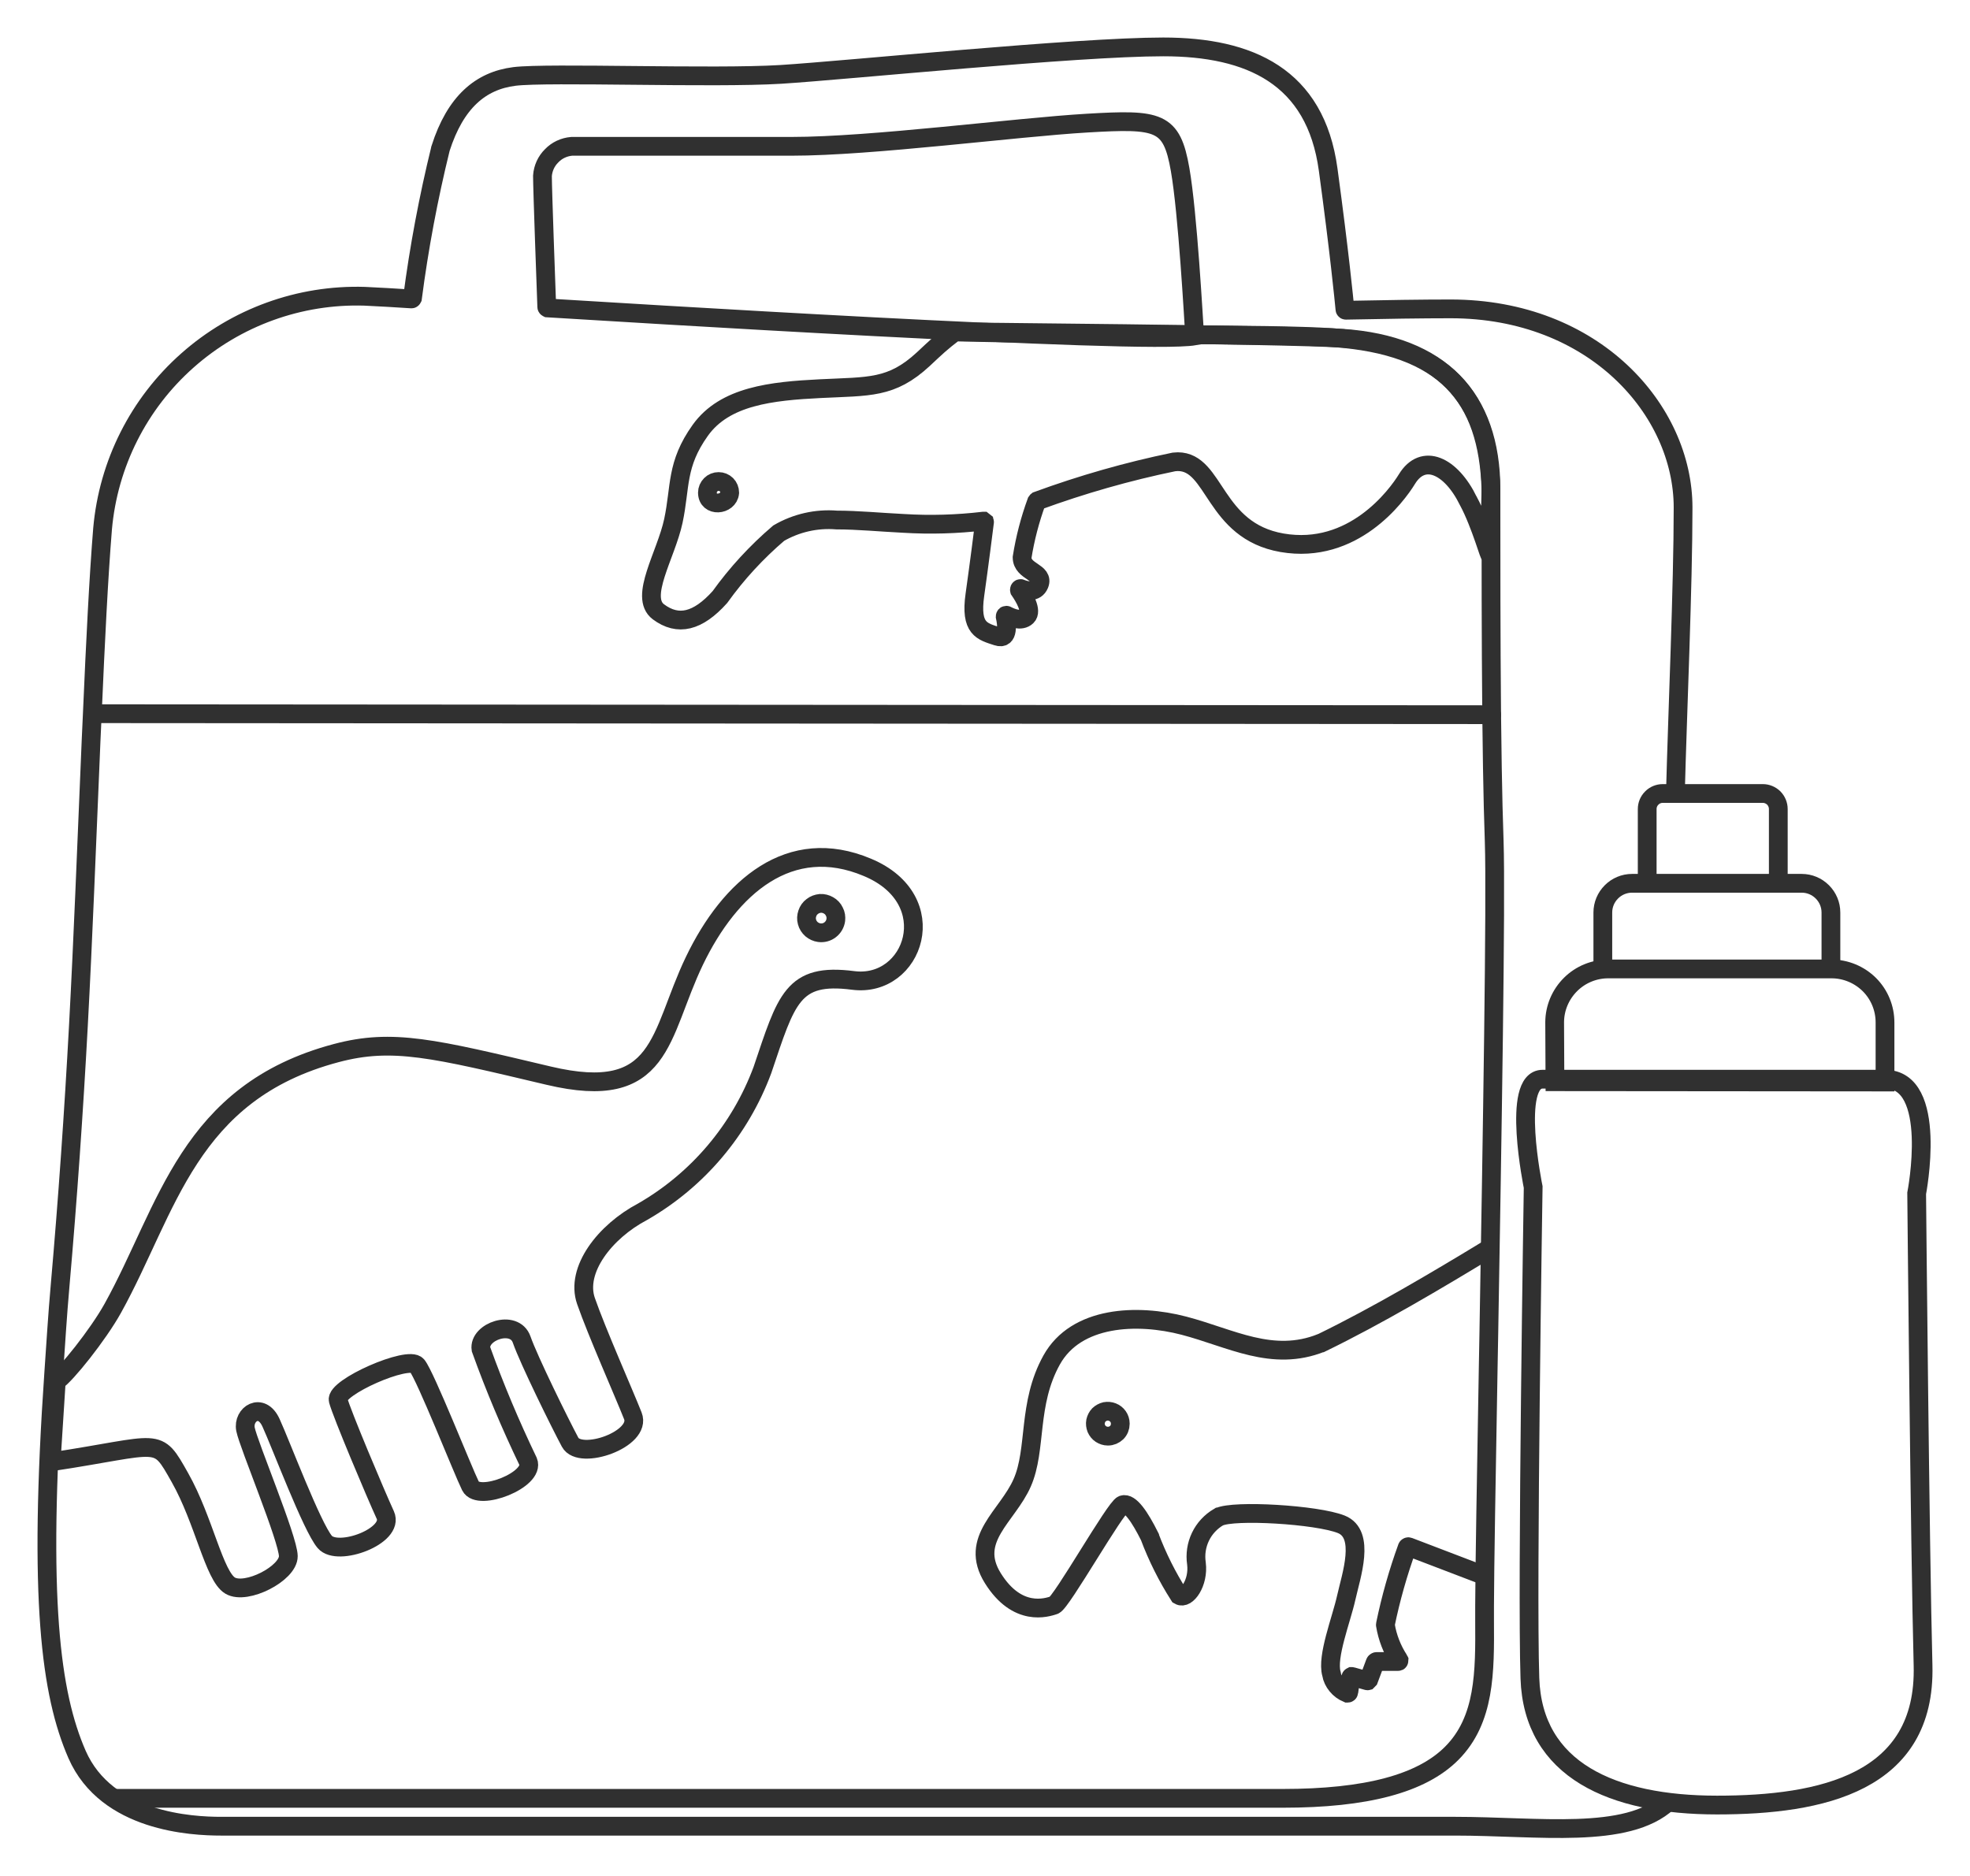 <svg width="42" height="40" viewBox="0 0 42 40" fill="none" xmlns="http://www.w3.org/2000/svg">
<g clip-path="url(#clip0_5_740)">
<path d="M35.719 16.919C35.764 15.195 35.883 12.505 35.883 10.822C35.883 8.747 33.992 6.586 30.927 6.586C30.327 6.586 29.564 6.597 28.695 6.615C28.688 6.615 28.684 6.614 28.68 6.609C28.676 6.605 28.674 6.601 28.674 6.597C28.655 6.401 28.557 5.387 28.316 3.615C28.046 1.63 26.646 1 24.8 1C22.954 1 18.093 1.495 16.648 1.586C15.203 1.675 11.688 1.541 10.967 1.63C10.247 1.721 9.709 2.175 9.392 3.166V3.167C9.134 4.217 8.934 5.281 8.794 6.355C8.792 6.359 8.79 6.366 8.786 6.368C8.784 6.372 8.778 6.374 8.774 6.374C8.432 6.351 8.101 6.333 7.773 6.317C6.386 6.274 5.034 6.765 3.996 7.686C2.956 8.606 2.31 9.89 2.187 11.273C2.103 12.306 2.035 13.671 1.968 15.22C1.95 15.605 1.933 15.979 1.917 16.388C1.845 18.062 1.775 19.947 1.671 21.881C1.573 23.698 1.444 25.558 1.282 27.406C1.223 28.069 1.188 28.675 1.147 29.254C0.812 34.101 1.08 36.117 1.642 37.408C2.273 38.852 4.098 38.939 4.708 38.939H31.017C32.802 38.939 34.682 39.229 35.558 38.426M11.675 6.566C11.671 6.564 11.665 6.562 11.663 6.558C11.659 6.556 11.657 6.55 11.657 6.546C11.642 6.134 11.565 4.037 11.565 3.75V3.749C11.577 3.586 11.646 3.435 11.762 3.321C11.874 3.204 12.026 3.134 12.187 3.12H16.873C18.584 3.12 21.649 2.715 23.179 2.625C24.71 2.535 24.98 2.58 25.16 3.615C25.323 4.545 25.447 6.817 25.47 7.163C24.34 7.357 12.979 6.644 11.675 6.566Z" stroke="#303030" stroke-width="0.4"/>
<path d="M31.773 26.608C30.637 27.299 29.37 28.051 28.174 28.633H28.171C27.127 29.051 26.239 28.528 25.242 28.267C24.245 28.006 22.944 28.058 22.421 28.998C21.899 29.938 22.108 30.898 21.794 31.614C21.481 32.332 20.645 32.815 21.168 33.652C21.69 34.487 22.317 34.278 22.474 34.226C22.63 34.174 23.779 32.137 23.936 32.085C24.093 32.032 24.302 32.346 24.51 32.761V32.763C24.675 33.2 24.884 33.618 25.135 34.013C25.137 34.014 25.14 34.017 25.142 34.019C25.298 34.112 25.56 33.751 25.508 33.338C25.479 33.143 25.508 32.946 25.593 32.768C25.676 32.593 25.814 32.445 25.982 32.346H25.985C26.298 32.189 28.075 32.294 28.596 32.502C29.119 32.711 28.805 33.6 28.701 34.069C28.596 34.539 28.283 35.321 28.386 35.688V35.691C28.402 35.781 28.442 35.866 28.502 35.938C28.561 36.011 28.637 36.066 28.722 36.102H28.735C28.736 36.102 28.741 36.102 28.744 36.099C28.746 36.096 28.751 36.095 28.751 36.092C28.753 36.09 28.756 36.085 28.756 36.083L28.8 35.764C28.8 35.762 28.8 35.758 28.803 35.755C28.805 35.753 28.808 35.75 28.81 35.75C28.812 35.747 28.815 35.747 28.817 35.746C28.82 35.746 28.825 35.746 28.826 35.747L29.148 35.838C29.152 35.84 29.159 35.84 29.166 35.838C29.171 35.834 29.175 35.828 29.178 35.824L29.318 35.449C29.32 35.444 29.326 35.437 29.33 35.435C29.337 35.43 29.341 35.427 29.349 35.427H29.805C29.807 35.427 29.812 35.427 29.817 35.425C29.82 35.423 29.824 35.418 29.824 35.415C29.826 35.41 29.829 35.406 29.829 35.404C29.826 35.398 29.826 35.394 29.824 35.392C29.677 35.166 29.579 34.912 29.536 34.648C29.535 34.647 29.535 34.641 29.536 34.639C29.651 34.081 29.807 33.53 30.002 32.993C30.004 32.989 30.009 32.984 30.014 32.982C30.018 32.98 30.026 32.977 30.033 32.98L31.671 33.606M23.884 30.361C23.884 30.43 23.858 30.496 23.808 30.546C23.758 30.593 23.694 30.622 23.623 30.622H23.617C23.566 30.622 23.515 30.605 23.471 30.577C23.428 30.549 23.395 30.508 23.373 30.459C23.355 30.41 23.347 30.358 23.357 30.306C23.369 30.255 23.392 30.206 23.428 30.169C23.466 30.133 23.514 30.107 23.564 30.095C23.616 30.086 23.668 30.09 23.718 30.11C23.765 30.128 23.808 30.162 23.837 30.204C23.867 30.247 23.884 30.299 23.884 30.351V30.361Z" stroke="#303030" stroke-width="0.4"/>
<path d="M15.557 10.507V10.509C15.531 10.777 15.082 10.818 15.082 10.504C15.082 10.44 15.108 10.381 15.154 10.335C15.197 10.291 15.258 10.267 15.32 10.267C15.384 10.267 15.443 10.291 15.488 10.335C15.533 10.381 15.557 10.44 15.557 10.504V10.507ZM28.409 7.199C27.001 7.106 23.504 7.163 20.358 7.076C20.049 7.312 19.968 7.394 19.683 7.66C19.004 8.287 18.534 8.235 17.489 8.287C16.445 8.339 15.453 8.444 14.93 9.175C14.408 9.906 14.512 10.376 14.356 11.108C14.199 11.838 13.62 12.731 14.037 13.045C14.456 13.358 14.878 13.254 15.348 12.731C15.709 12.228 16.131 11.77 16.602 11.368C16.977 11.15 17.408 11.053 17.838 11.088C18.283 11.088 18.774 11.136 19.266 11.16C19.833 11.195 20.4 11.178 20.963 11.112H20.974C20.977 11.114 20.982 11.114 20.985 11.117C20.986 11.122 20.989 11.124 20.989 11.126C20.991 11.131 20.991 11.134 20.989 11.138C20.97 11.292 20.877 12.027 20.785 12.679C20.68 13.415 20.942 13.463 21.259 13.567C21.518 13.653 21.462 13.287 21.43 13.147C21.43 13.142 21.43 13.138 21.433 13.135C21.433 13.13 21.438 13.126 21.44 13.123C21.442 13.121 21.447 13.118 21.451 13.118C21.457 13.118 21.462 13.118 21.463 13.121C21.559 13.17 21.768 13.263 21.891 13.144C22.015 13.025 21.832 12.726 21.736 12.586C21.735 12.582 21.732 12.577 21.735 12.572C21.735 12.568 21.735 12.563 21.739 12.559C21.742 12.553 21.747 12.551 21.751 12.551C21.756 12.548 21.761 12.548 21.765 12.551C21.879 12.598 22.081 12.646 22.157 12.461C22.266 12.195 21.794 12.199 21.791 11.888V11.884C21.855 11.478 21.96 11.079 22.1 10.695C22.105 10.687 22.11 10.683 22.114 10.68C23.067 10.331 24.04 10.053 25.03 9.849C25.058 9.846 25.084 9.844 25.11 9.844C25.918 9.844 25.866 11.318 27.332 11.573C28.847 11.834 29.777 10.574 29.996 10.215C30.338 9.655 30.933 9.919 31.307 10.687C31.307 10.688 31.308 10.69 31.31 10.692C31.567 11.17 31.787 11.968 31.754 11.794L31.787 10.438C31.726 8.45 30.806 7.365 28.409 7.199Z" stroke="#303030" stroke-width="0.4"/>
<path d="M2.113 15.218L31.802 15.239" stroke="#303030" stroke-width="0.4" stroke-linecap="round" stroke-linejoin="round"/>
<path d="M20.199 7.074C20.199 7.074 27.415 7.133 28.629 7.213C30.695 7.356 31.787 8.471 31.787 10.438V10.72C31.787 11.856 31.787 13.599 31.802 15.238C31.806 15.623 31.811 15.999 31.817 16.364C31.827 16.938 31.839 17.477 31.856 17.939C31.898 19.187 31.813 24.264 31.743 28.343V28.355L31.729 29.112C31.688 31.442 31.653 33.456 31.651 34.242V34.563C31.658 35.648 31.662 36.671 30.95 37.385C30.306 38.032 29.128 38.345 27.346 38.345H2.438" stroke="#303030" stroke-width="0.4" stroke-linecap="round" stroke-linejoin="round"/>
<path d="M35.118 18.834V17.251C35.118 17.163 35.152 17.079 35.216 17.016C35.277 16.954 35.361 16.919 35.449 16.919H37.582C37.67 16.919 37.753 16.954 37.817 17.016C37.878 17.079 37.913 17.163 37.913 17.251V18.834" stroke="#303030" stroke-width="0.4"/>
<path d="M34.172 20.66V19.457C34.172 19.291 34.238 19.134 34.355 19.017C34.471 18.9 34.63 18.834 34.794 18.834H38.412C38.578 18.834 38.735 18.9 38.852 19.017C38.969 19.134 39.035 19.291 39.035 19.457V20.66" stroke="#303030" stroke-width="0.4"/>
<path d="M34.291 20.66H39.047C39.35 20.66 39.64 20.781 39.855 20.994C40.07 21.209 40.188 21.499 40.188 21.802V23.071L33.151 23.065L33.145 21.794C33.147 21.491 33.27 21.203 33.485 20.99C33.699 20.777 33.991 20.659 34.291 20.66Z" stroke="#303030" stroke-width="0.4"/>
<path d="M32.687 25.311C32.687 25.311 32.551 33.823 32.617 35.783C32.682 37.743 34.377 38.488 36.607 38.488C38.838 38.488 41.064 38.014 40.999 35.513C40.933 33.012 40.863 25.445 40.863 25.445C40.863 25.445 41.339 23.011 40.188 23.011H32.887C32.212 23.011 32.687 25.311 32.687 25.311Z" stroke="#303030" stroke-width="0.4"/>
<path d="M1.09 31.17C3.467 30.809 3.327 30.605 3.836 31.506C4.35 32.415 4.564 33.606 4.907 33.809C5.249 34.012 6.151 33.549 6.147 33.18C6.142 32.811 5.297 30.8 5.234 30.476C5.171 30.152 5.574 29.888 5.778 30.337C5.984 30.784 6.649 32.555 6.924 32.878C7.198 33.201 8.42 32.752 8.214 32.303C8.009 31.856 7.28 30.129 7.21 29.856C7.14 29.584 8.71 28.893 8.891 29.116C9.073 29.341 9.865 31.35 10.032 31.688C10.199 32.026 11.419 31.551 11.259 31.162C10.884 30.381 10.547 29.583 10.254 28.767C10.197 28.391 10.969 28.122 11.122 28.564C11.276 29.005 11.943 30.356 12.155 30.752C12.367 31.148 13.691 30.687 13.492 30.188C13.294 29.688 12.723 28.402 12.493 27.741C12.263 27.079 12.896 26.261 13.698 25.838C14.877 25.161 15.78 24.092 16.254 22.818C16.767 21.3 16.893 20.737 18.188 20.905C19.482 21.073 20.144 19.181 18.49 18.493C16.842 17.8 15.565 18.904 14.804 20.489C14.042 22.076 14.147 23.517 11.695 22.935C9.242 22.354 8.37 22.135 7.17 22.454C4.006 23.293 3.579 25.779 2.404 27.897C2.09 28.462 1.404 29.319 1.2 29.449L1.09 31.17ZM17.467 19.887C17.406 19.879 17.35 19.853 17.302 19.813C17.255 19.771 17.221 19.719 17.205 19.657C17.188 19.597 17.192 19.536 17.212 19.476C17.231 19.418 17.267 19.366 17.317 19.329C17.365 19.29 17.425 19.269 17.488 19.262C17.549 19.259 17.611 19.274 17.664 19.305C17.718 19.335 17.763 19.382 17.788 19.438C17.818 19.492 17.826 19.555 17.819 19.617C17.808 19.699 17.764 19.775 17.7 19.824C17.634 19.876 17.55 19.898 17.467 19.887Z" stroke="#303030" stroke-width="0.4"/>
</g>
<defs>
<clipPath id="clip0_5_740">
<rect width="42" height="39.99" fill="white"/>
</clipPath>
</defs>
</svg>

